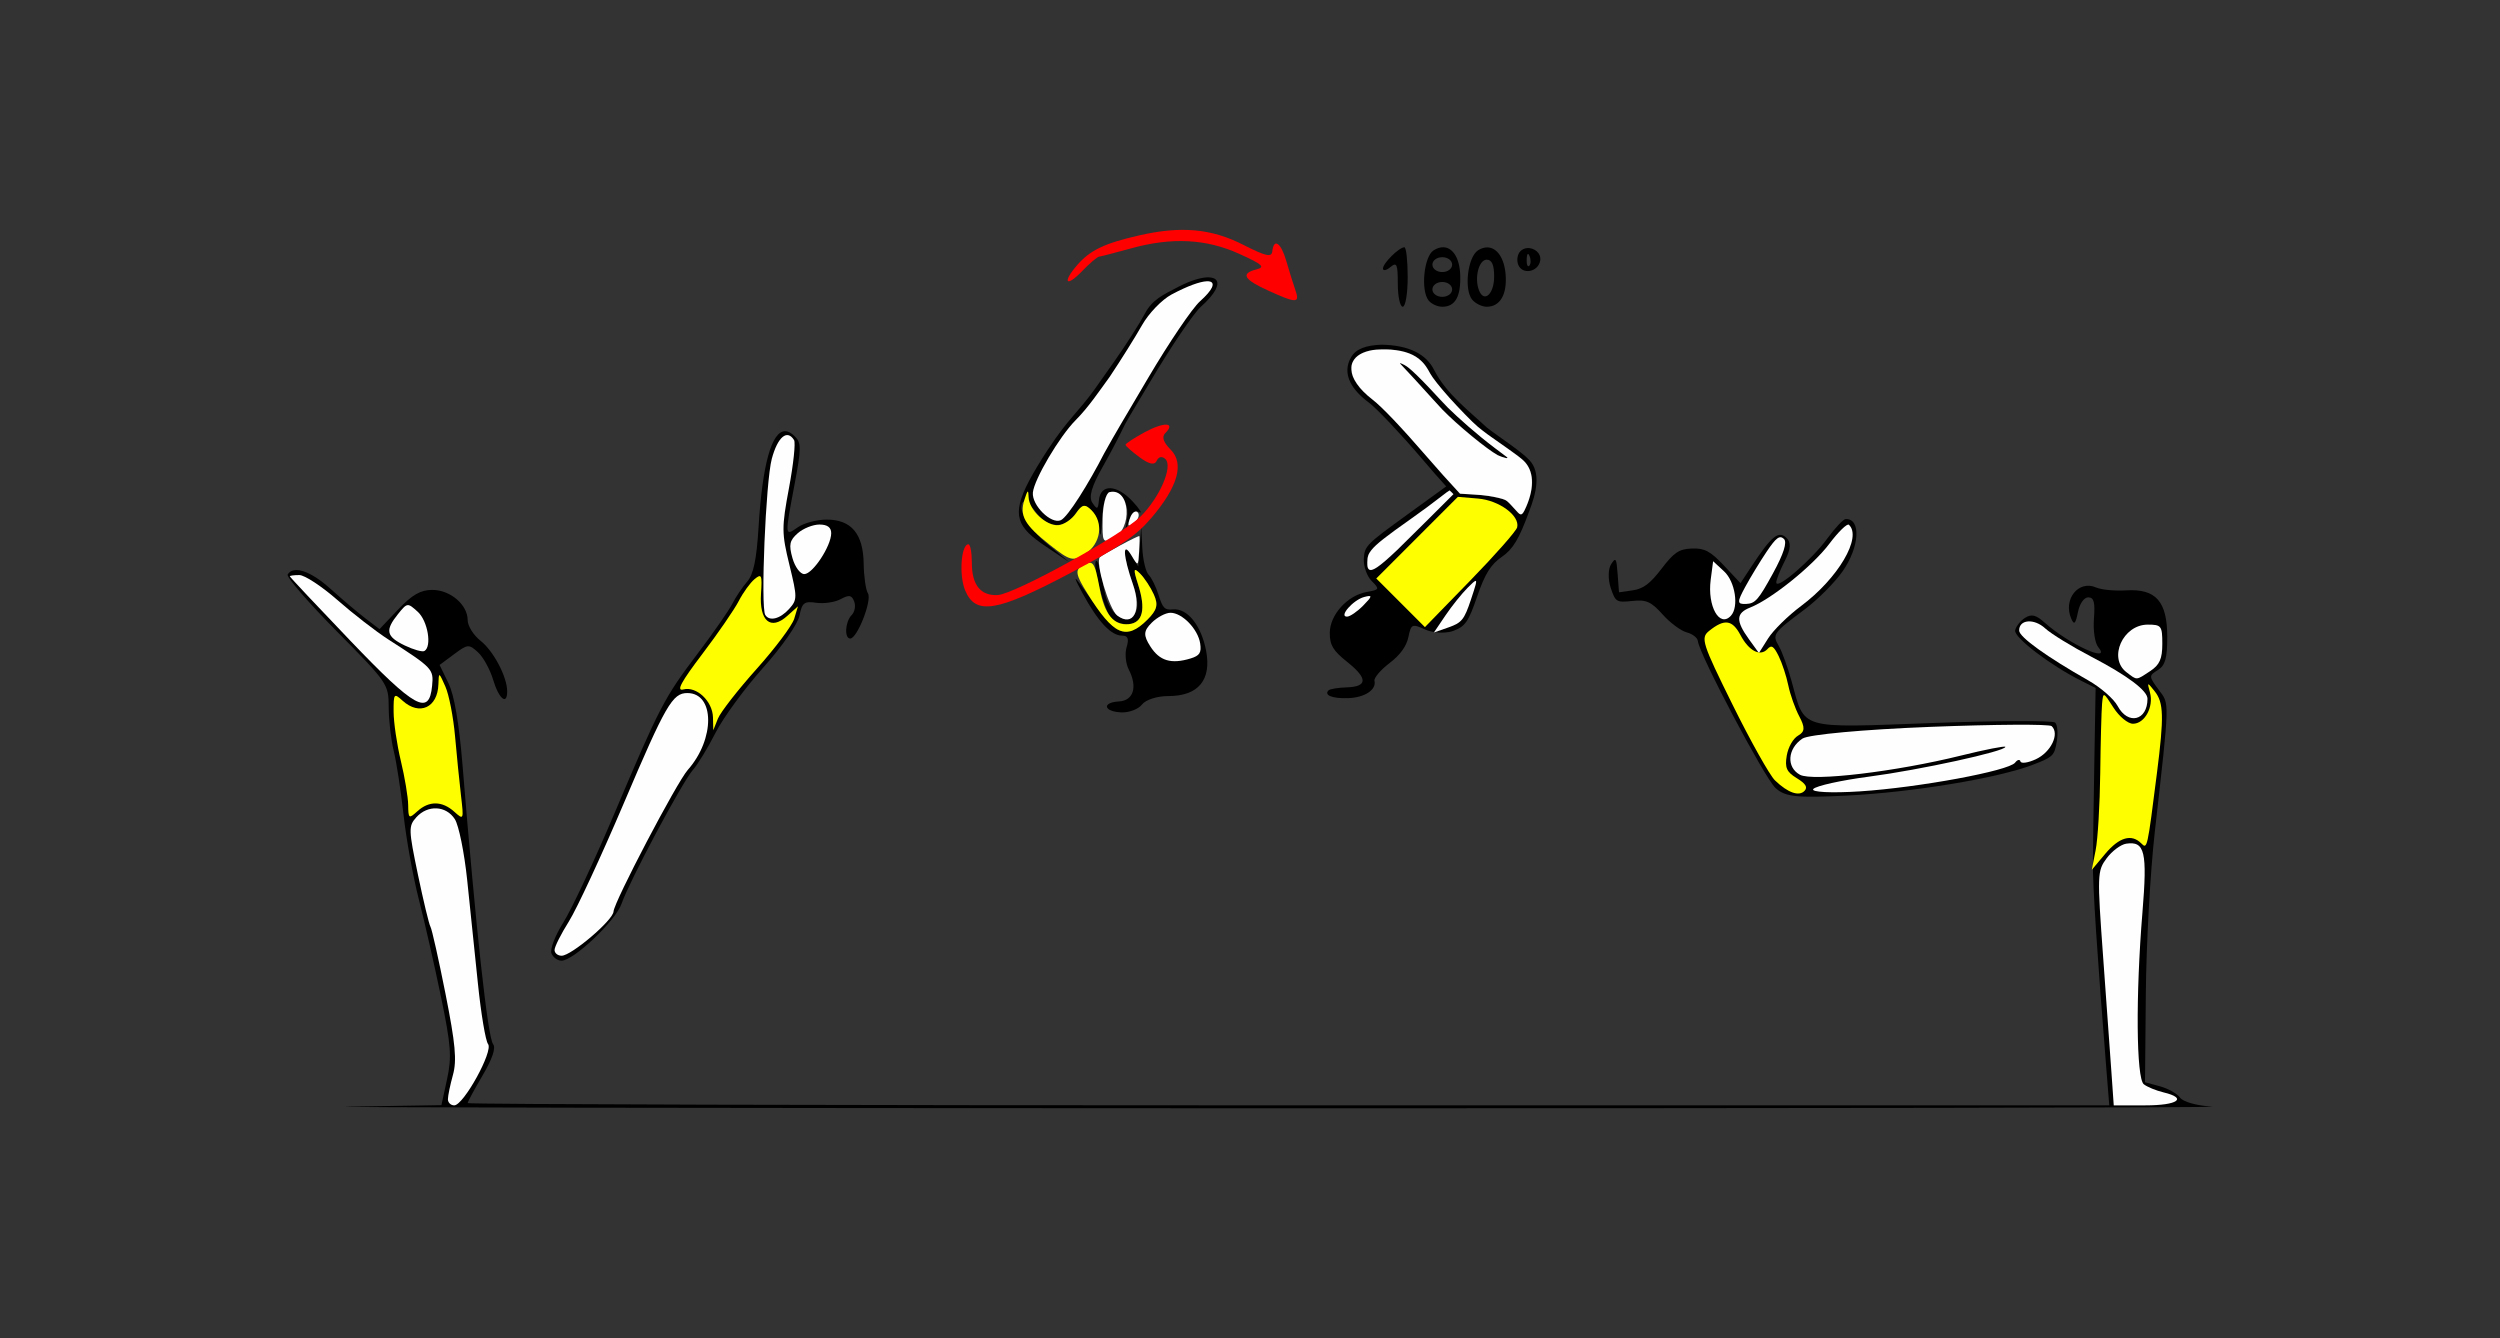 <?xml version="1.0" encoding="UTF-8" standalone="no"?>
<!-- Created with Inkscape (http://www.inkscape.org/) -->

<svg
   xmlns:dc="http://purl.org/dc/elements/1.1/"
   xmlns:cc="http://creativecommons.org/ns#"
   xmlns:rdf="http://www.w3.org/1999/02/22-rdf-syntax-ns#"
   xmlns:svg="http://www.w3.org/2000/svg"
   xmlns="http://www.w3.org/2000/svg"
   xmlns:sodipodi="http://sodipodi.sourceforge.net/DTD/sodipodi-0.dtd"
   xmlns:inkscape="http://www.inkscape.org/namespaces/inkscape"
   id="svg3908"
   version="1.1"
   inkscape:version="0.91 r13725"
   width="472.897"
   height="253.125"
   viewBox="0 0 472.897 253.125"
   sodipodi:docname="fx820102.svg">
  <rect x="0" y="0" width="472.897" height="253.125" fill="#333333" stroke="none"/>
  <defs
     id="defs3912" />
  <sodipodi:namedview
     pagecolor="#929292"
     bordercolor="#666666"
     borderopacity="1"
     objecttolerance="10"
     gridtolerance="10"
     guidetolerance="10"
     inkscape:pageopacity="0"
     inkscape:pageshadow="2"
     inkscape:window-width="1683"
     inkscape:window-height="862"
     id="namedview3910"
     showgrid="false"
     inkscape:zoom="1.7225457"
     inkscape:cx="268.48098"
     inkscape:cy="112.71623"
     inkscape:window-x="0"
     inkscape:window-y="0"
     inkscape:window-maximized="0"
     inkscape:current-layer="svg3908" />
  <g
     id="g5211"
     transform="translate(1.6259528e-6,1.495)">
    <path
       sodipodi:nodetypes="sssccccscccsssscssssssssscssss"
       inkscape:connector-curvature="0"
       id="path5207"
       d="m 228.668,50.965 c -1.202,-0.047 -3.285,0.516 -5.599,1.706 -3.284,1.69 -5.139,2.579 -6.504,5.151 -0.998,1.88 -3.578,5.917 -5.734,8.973 l -3.791,5.375 c -3.127,4.328 -4.937,5.486 -8.713,11.221 -0.058,0.09 -0.107,0.143 -0.162,0.223 -5.826,9.051 -6.89,12.437 -3.598,15.721 0.827,0.825 1.927,1.649 3.289,2.561 l 4.402,2.947 -3.988,-3.299 c -3.756,-3.105 -5.952,-6.876 -4.721,-8.107 0.303,-0.303 1.349,0.525 2.328,1.842 2.353,3.166 5.331,3.376 7.455,0.523 1.352,-1.816 1.93,-1.98 3.055,-0.855 0.762,0.762 1.494,2.579 1.625,4.033 0.132,1.455 0.33,0.454 0.441,-2.223 0.111,-2.677 0.75,-4.997 1.422,-5.156 2.046,-0.486 3.771,2.076 3.326,4.943 -0.406,2.614 -0.392,2.633 0.381,0.494 0.586,-1.621 1.108,-2.067 1.939,-1.652 0.626,0.312 0.043,-0.61 -1.295,-2.053 -2.982,-3.215 -6.06,-3.321 -6.354,-0.217 -0.168,1.776 -0.336,1.843 -1.236,0.504 -0.74,-1.102 -0.165,-3.088 1.984,-6.875 1.668,-2.938 2.991,-5.537 4.22,-8.044 1.164,-2.105 2.524,-4.251 4.676,-7.898 3.882,-6.578 8.233,-13.015 9.668,-14.301 1.38,-1.237 2.278,-2.305 2.736,-3.166 0.773,-1.453 0.292,-2.31 -1.254,-2.371 z"
       style="fill:#000000" />
    <path
       id="path4246"
       d="m 56.022,106.338 c -0.714,0.01 -1.268,0.283 -1.609,0.838 -0.281,0.457 3.9,5.292 9.291,10.746 9.684,9.797 9.802,9.97 9.824,14.404 0.012,2.468 0.441,6.176 0.953,8.238 0.512,2.062 1.346,7.49 1.852,12.062 0.506,4.572 1.8,11.744 2.877,15.938 1.077,4.193 2.961,12.477 4.188,18.406 1.928,9.321 2.084,11.446 1.164,15.684 l -1.062,4.9 -17.379,0.277 c -9.559,0.152 66.943,0.293 170.004,0.314 103.061,0.021 185.097,-0.118 182.305,-0.311 -3.027,-0.209 -5.479,-0.904 -6.074,-1.721 -0.549,-0.753 -2.261,-1.712 -3.803,-2.131 l -2.803,-0.76 0.152,-16.799 c 0.083,-9.239 0.839,-22.916 1.68,-30.393 2.881,-25.628 2.843,-24.215 0.734,-27.076 -1.867,-2.532 -1.869,-2.616 -0.135,-3.703 1.393,-0.873 1.775,-2.218 1.775,-6.26 0,-6.733 -2.148,-9.161 -7.789,-8.812 -2.142,0.132 -4.687,-0.112 -5.656,-0.541 -3.341,-1.48 -6.313,2.24 -4.713,5.9 0.546,1.25 0.814,0.99 1.258,-1.227 0.323,-1.614 1.156,-2.812 1.955,-2.812 1.067,0 1.319,0.941 1.076,4.021 -0.177,2.245 0.182,4.626 0.814,5.391 2.649,3.202 -5.577,-0.552 -10.119,-4.617 -1.666,-1.491 -2.501,-1.694 -3.738,-0.912 -0.876,0.554 -1.714,1.619 -1.861,2.367 -0.26,1.321 6.614,6.573 12.418,9.49 l 2.803,1.41 -0.24,13.924 c -0.133,7.659 -0.257,16.246 -0.277,19.082 -0.032,4.549 0.79,17.153 2.555,39.141 l 0.545,6.797 -155.262,0 c -85.395,0 -155.264,-0.193 -155.264,-0.428 0,-0.235 1.277,-2.599 2.838,-5.254 1.851,-3.15 2.536,-5.2 1.973,-5.9 -1.006,-1.251 -3.233,-21.56 -5.771,-52.637 -0.659,-8.066 -1.562,-13.355 -2.672,-15.639 l -1.676,-3.449 2.725,-2.021 c 2.603,-1.931 2.806,-1.947 4.531,-0.381 0.993,0.902 2.29,3.258 2.881,5.236 1.073,3.592 2.648,4.879 2.648,2.162 0,-2.719 -2.582,-7.627 -5.027,-9.557 -1.347,-1.063 -2.449,-2.822 -2.449,-3.908 0,-2.916 -3.281,-5.725 -6.688,-5.725 -2.219,0 -3.819,0.919 -6.467,3.711 l -3.518,3.709 -2.645,-2.014 c -1.455,-1.108 -4.425,-3.622 -6.598,-5.586 -2.599,-2.349 -4.952,-3.601 -6.523,-3.578 z"
       style="fill:#000000"
       inkscape:connector-curvature="0" />
    <path
       id="path4327"
       d="m 84.727,206.423 c 0.003,-0.645 0.433,-2.715 0.955,-4.601 0.755,-2.728 0.467,-5.864 -1.411,-15.33 -1.298,-6.546 -2.578,-12.253 -2.843,-12.684 -0.265,-0.43 -1.333,-4.869 -2.373,-9.864 -1.781,-8.553 -1.798,-9.184 -0.304,-10.84 2.159,-2.393 5.627,-2.226 7.284,0.35 0.746,1.16 1.797,6.328 2.334,11.484 0.538,5.156 1.456,14.016 2.041,19.688 0.585,5.672 1.445,10.788 1.911,11.368 1.045,1.301 -4.632,11.601 -6.395,11.601 -0.663,0 -1.203,-0.527 -1.2,-1.172 z"
       style="fill:#fefefe"
       inkscape:connector-curvature="0" />
    <path
       id="path4325"
       d="m 399.424,201.736 c -0.225,-3.223 -0.942,-13.18 -1.593,-22.127 -1.142,-15.706 -1.119,-16.354 0.658,-18.75 1.012,-1.365 2.676,-2.608 3.697,-2.762 3.535,-0.532 4.021,1.522 3.076,12.99 -1.296,15.718 -1.174,31.387 0.253,32.515 0.643,0.508 2.325,1.2 3.738,1.539 4.6,1.102 2.713,2.455 -3.425,2.455 l -5.995,0 -0.41,-5.859 z"
       style="fill:#fefefe"
       inkscape:connector-curvature="0" />
    <path
       id="path4315"
       d="m 400.568,132.049 c -0.711,-1.332 -3.2,-3.504 -5.532,-4.828 -7.844,-4.451 -13.07,-8.211 -13.094,-9.421 -0.043,-2.13 2.809,-2.378 4.93,-0.428 1.13,1.039 5.081,3.465 8.778,5.39 6.741,3.51 10.567,6.377 10.567,7.917 0,4.149 -3.689,5.043 -5.649,1.369 z"
       style="fill:#fefefe"
       inkscape:connector-curvature="0" />
    <path
       id="path4313"
       d="m 66.268,119.701 c -6.294,-6.572 -11.446,-12.055 -11.449,-12.183 -0.002,-0.129 0.812,-0.234 1.811,-0.234 0.998,0 4.235,2.125 7.194,4.722 2.958,2.597 7.294,5.953 9.634,7.458 8.401,5.403 8.586,5.599 8.28,8.764 -0.556,5.753 -3.179,4.307 -15.469,-8.525 z"
       style="fill:#fefefe"
       inkscape:connector-curvature="0" />
    <path
       id="path4305"
       d="m 402.245,125.665 c -3.517,-2.678 -0.689,-9.007 4.025,-9.007 2.573,0 2.751,0.236 2.751,3.642 0,2.837 -0.509,3.977 -2.304,5.156 -2.718,1.787 -2.419,1.773 -4.472,0.209 z"
       style="fill:#fefefe"
       inkscape:connector-curvature="0" />
    <path
       id="path4301"
       d="m 76.544,120.594 c -3.496,-1.685 -3.744,-2.853 -1.257,-5.933 1.754,-2.173 1.808,-2.179 3.738,-0.427 1.89,1.716 2.712,6.559 1.257,7.413 -0.386,0.226 -2.068,-0.247 -3.738,-1.052 z"
       style="fill:#fefefe"
       inkscape:connector-curvature="0" />
    <path
       id="path4343"
       d="m 396.413,159.305 c 0.404,-2.057 0.793,-8.592 0.865,-14.522 0.072,-5.93 0.227,-11.836 0.345,-13.125 0.212,-2.321 0.233,-2.314 2.159,0.703 1.07,1.676 2.73,3.047 3.69,3.047 2.214,0 3.955,-3.192 3.216,-5.895 -0.553,-2.02 -0.529,-2.026 0.883,-0.254 1.718,2.156 1.791,4.765 0.434,15.475 -1.832,14.455 -1.829,14.444 -2.974,13.296 -1.834,-1.84 -4.17,-1.16 -6.803,1.978 l -2.548,3.038 0.734,-3.741 z"
       style="fill:#fefe00"
       inkscape:connector-curvature="0" />
    <path
       id="path4341"
       d="m 77.211,150.787 c -0.018,-1.498 -0.643,-5.255 -1.387,-8.348 -0.745,-3.094 -1.361,-7.272 -1.369,-9.286 -0.014,-3.488 0.066,-3.587 1.695,-2.109 3.191,2.897 6.638,1.327 6.778,-3.089 0.075,-2.372 0.086,-2.369 1.321,0.422 0.685,1.547 1.506,5.766 1.825,9.375 0.319,3.609 0.827,8.672 1.128,11.25 0.538,4.597 0.513,4.656 -1.274,3.047 -2.287,-2.059 -4.77,-2.091 -6.975,-0.089 -1.618,1.469 -1.711,1.407 -1.742,-1.172 z"
       style="fill:#fefe00"
       inkscape:connector-curvature="0" />
    <g
       transform="translate(4.899,-3.523)"
       id="g4546">
      <path
         inkscape:connector-curvature="0"
         style="fill:#000000"
         d="m 143.592,83.594 c -2.528,0.028 -4.28,6.284 -5,18.125 -0.373,6.136 -0.959,8.949 -2.146,10.312 -0.898,1.031 -2.172,2.93 -2.832,4.219 -0.66,1.289 -3.594,5.508 -6.521,9.375 -6.36,8.402 -7.179,9.978 -15.855,30.469 -3.711,8.766 -8.013,17.942 -9.559,20.393 -1.546,2.451 -2.569,5.087 -2.273,5.859 0.295,0.772 1.156,1.404 1.912,1.404 2.282,0 10.256,-7.565 11.355,-10.773 1.438,-4.196 11.492,-23.051 13.502,-25.32 0.913,-1.031 2.841,-4.195 4.283,-7.031 1.442,-2.836 5.481,-8.356 8.973,-12.266 3.635,-4.07 6.587,-8.302 6.906,-9.902 0.485,-2.432 0.897,-2.745 3.172,-2.41 1.438,0.212 3.509,-0.096 4.604,-0.684 1.621,-0.87 2.098,-0.788 2.568,0.441 0.318,0.83 0.102,1.986 -0.48,2.57 -1.234,1.238 -1.425,4.438 -0.266,4.438 1.32,0 4.152,-7.236 3.346,-8.545 -0.409,-0.664 -0.772,-3.188 -0.807,-5.609 -0.082,-5.666 -2.332,-8.346 -7.008,-8.346 -1.862,0 -4.32,0.656 -5.463,1.459 -2.474,1.738 -2.472,1.772 -0.613,-8.057 1.297,-6.856 1.305,-7.902 0.072,-9.139 -0.663,-0.665 -1.286,-0.989 -1.869,-0.982 z"
         id="path4253" />
      <path
         inkscape:connector-curvature="0"
         style="fill:#fefefe"
         d="m 100,181.723 c 0,-0.599 1.218,-3.025 2.707,-5.391 1.489,-2.365 6.176,-12.453 10.415,-22.416 7.894,-18.553 9.185,-20.791 11.991,-20.791 5.212,0 5.268,8.693 0.094,14.531 -2.097,2.366 -13.972,25.011 -14.052,26.797 -0.073,1.634 -7.972,8.359 -9.817,8.359 -0.736,0 -1.338,-0.49 -1.338,-1.09 z"
         id="path4323" />
      <path
         inkscape:connector-curvature="0"
         style="fill:#fefefe"
         d="m 139.859,118.35 c -0.903,-1.466 0.087,-25.244 1.23,-29.522 1.11,-4.154 2.912,-5.669 4.219,-3.547 0.307,0.498 -0.123,4.552 -0.955,9.009 -1.408,7.539 -1.403,8.554 0.074,14.601 1.509,6.178 1.506,6.589 -0.069,8.335 -1.699,1.883 -3.72,2.389 -4.499,1.125 z"
         id="path4299" />
      <path
         inkscape:connector-curvature="0"
         style="fill:#fefefe"
         d="m 144.995,107.578 c -0.709,-2.533 -0.539,-3.323 1.011,-4.688 1.025,-0.902 2.869,-1.641 4.097,-1.641 1.505,0 2.232,0.535 2.229,1.641 -0.006,2.434 -3.498,7.734 -5.096,7.734 -0.769,0 -1.77,-1.36 -2.242,-3.047 z"
         id="path4289" />
      <path
         inkscape:connector-curvature="0"
         style="fill:#fefe00"
         d="m 129.966,137.723 c -0.075,-3.063 -3.12,-5.932 -5.605,-5.28 -1.38,0.362 -0.445,-1.388 3.567,-6.679 2.99,-3.943 6.102,-8.466 6.917,-10.051 0.815,-1.584 2.154,-3.441 2.977,-4.127 1.337,-1.113 1.468,-0.821 1.23,2.75 -0.344,5.159 1.827,7.011 4.943,4.218 l 2.048,-1.836 -0.706,2.344 c -0.388,1.289 -3.598,5.575 -7.132,9.523 -3.534,3.949 -6.82,8.168 -7.303,9.375 l -0.877,2.195 -0.059,-2.433 z"
         id="path4337" />
    </g>
    <path
       inkscape:connector-curvature="0"
       id="path3922"
       d="m 239.947,53.499 c -4.696,-2.132 -5.328,-3.244 -2.294,-4.033 1.727,-0.449 1.208,-0.922 -3.225,-2.937 -6.256,-2.844 -12.748,-3.178 -20.439,-1.053 -3.015,0.833 -5.763,1.546 -6.107,1.584 -0.344,0.038 -1.801,1.289 -3.237,2.778 -2.993,3.104 -3.749,2.113 -0.898,-1.178 2.45,-2.827 5.142,-4.12 11.713,-5.624 7.958,-1.822 13.693,-1.301 19.752,1.794 4.176,2.133 5.328,2.397 5.449,1.248 0.277,-2.622 1.65,-1.684 2.661,1.819 0.545,1.888 1.315,4.353 1.71,5.479 0.883,2.518 0.225,2.534 -5.086,0.123 z"
       style="fill:#fe0000" />
    <path
       inkscape:connector-curvature="0"
       id="path4271"
       d="m 273.067,45.278 c -0.584,-0.026 -1.22,0.157 -1.883,0.576 -1.845,1.166 -2.482,7.582 -0.943,9.504 0.516,0.645 1.676,1.172 2.578,1.172 2.446,0 3.532,-1.915 3.395,-5.992 -0.108,-3.208 -1.393,-5.181 -3.146,-5.26 z m -7.416,0.002 c -1.003,0 -4.047,3.015 -4.047,4.01 0,0.499 0.631,0.382 1.402,-0.26 1.212,-1.009 1.402,-0.58 1.402,3.166 0,2.383 0.42,4.334 0.934,4.334 0.519,0 0.936,-2.5 0.936,-5.625 0,-3.094 -0.282,-5.625 -0.627,-5.625 z m 15.779,0.025 c -0.58,-0.028 -1.199,0.144 -1.834,0.543 -1.967,1.236 -2.706,7.417 -1.115,9.34 0.61,0.737 1.848,1.342 2.75,1.342 2.536,0 3.887,-2.339 3.564,-6.168 -0.259,-3.073 -1.627,-4.972 -3.365,-5.057 z m 7.395,0.133 c -0.447,0.048 -0.882,0.235 -1.238,0.592 -0.548,0.549 -0.732,1.691 -0.408,2.537 0.748,1.956 3.744,1.435 4.158,-0.723 0.279,-1.453 -1.17,-2.551 -2.512,-2.406 z m 0.223,1.104 c 0.085,0.013 0.187,0.157 0.299,0.438 0.27,0.677 0.236,1.485 -0.074,1.797 -0.311,0.312 -0.531,-0.242 -0.49,-1.23 0.028,-0.683 0.124,-1.025 0.266,-1.004 z m -16.229,0.613 c 1.038,0 1.869,0.625 1.869,1.406 0,0.781 -0.831,1.406 -1.869,1.406 -1.038,0 -1.869,-0.625 -1.869,-1.406 0,-0.781 0.831,-1.406 1.869,-1.406 z m 8.412,0.469 c 0.973,0 1.402,0.981 1.402,3.203 0,3.324 -1.929,5.046 -2.877,2.568 -0.897,-2.345 -0.022,-5.771 1.475,-5.771 z m -8.412,4.219 c 1.038,0 1.869,0.625 1.869,1.406 0,0.781 -0.831,1.406 -1.869,1.406 -1.038,0 -1.869,-0.625 -1.869,-1.406 0,-0.781 0.831,-1.406 1.869,-1.406 z"
       style="fill:#000000" />
    <path
       id="path4430"
       d="m 209.614,132.58 c -0.619,-0.564 0.013,-1.284 2.041,-1.392 2.766,-0.147 3.562,-2.745 1.856,-6.045 -0.584,-1.13 -0.763,-3.035 -0.399,-4.232 0.484,-1.592 0.248,-2.175 -0.877,-2.173 -2.083,0.003 -4.563,-2.667 -7.489,-8.06 -1.553,-2.863 -1.704,-3.469 -0.413,-1.669 5.558,7.75 6.534,8.794 8.368,8.962 1.055,0.097 2.983,-0.89 4.285,-2.192 1.901,-1.901 2.152,-2.852 1.268,-4.826 -0.605,-1.352 -1.784,-3.139 -2.618,-3.972 -1.232,-1.23 -1.3,-0.841 -0.358,2.077 1.51,4.679 0.904,7.26 -1.763,7.512 -1.108,0.105 -2.605,-0.402 -3.33,-1.126 -1.202,-1.202 -3.573,-10.101 -2.876,-10.797 0.352,-0.352 0.815,1.281 1.608,5.678 0.734,4.074 3.624,6.431 5.538,4.517 0.95,-0.95 0.908,-2.774 -0.13,-5.744 -1.916,-5.48 -2.062,-8.483 -0.268,-5.504 l 1.25,2.073 0.284,-3.749 0.286,-3.747 0.203,4.03 c 0.112,2.217 0.651,4.483 1.2,5.036 0.549,0.554 1.4,2.291 1.89,3.859 0.768,2.454 1.143,2.828 2.691,2.682 2.747,-0.26 5.377,3.025 6.292,7.854 1.042,5.502 -1.497,8.543 -7.13,8.539 -2.143,-0.002 -4.304,0.692 -5.013,1.609 -0.686,0.886 -2.468,1.552 -3.962,1.48 -1.24,-0.06 -2.061,-0.343 -2.433,-0.681 z"
       style="fill:#000000"
       inkscape:connector-curvature="0" />
    <path
       sodipodi:nodetypes="sssccsccsscs"
       inkscape:connector-curvature="0"
       id="path4466"
       d="m 228.248,51.711 c -1.283,0.062 -3.596,0.875 -6.648,2.506 -1.824,0.975 -4.316,3.564 -5.582,5.801 -1.258,2.222 -3.99,6.592 -6.072,9.711 -2.086,2.857 -4.031,5.789 -6.494,8.27 -3.045,3.065 -7.839,11.183 -8.074,13.672 -0.228,2.409 3.452,6.055 5.285,5.236 1.325,-0.592 5.281,-6.954 8.184,-12.611 2.186,-3.94 3.493,-6.096 8.365,-14.354 3.91,-6.627 8.306,-13.123 9.77,-14.436 1.232,-1.105 1.966,-1.979 2.258,-2.609 0.383,-0.827 0.008,-1.234 -0.99,-1.186 z"
       style="fill:#fefefe" />
    <path
       id="path4454"
       d="m 209.877,91.599 c -0.672,0.16 -1.258,2.407 -1.303,4.993 -0.077,4.481 0.013,4.66 1.898,3.79 3.875,-1.787 3.338,-9.718 -0.596,-8.783 z"
       style="fill:#fefefe"
       inkscape:connector-curvature="0" />
    <path
       id="path4452"
       d="m 213.884,96.182 c -0.354,0.794 -0.522,1.566 -0.372,1.716 0.15,0.15 0.742,-0.197 1.316,-0.771 0.574,-0.574 0.741,-1.346 0.372,-1.716 -0.37,-0.37 -0.962,-0.023 -1.316,0.771 z"
       style="fill:#fefefe"
       inkscape:connector-curvature="0" />
    <path
       id="path4450"
       d="m 211.898,101.664 c -1.922,1.038 -3.651,2.044 -3.842,2.235 -0.913,0.913 1.755,9.897 3.278,11.04 3.044,2.283 4.699,-0.951 2.99,-5.839 -1.913,-5.471 -2.064,-8.491 -0.274,-5.497 1.235,2.067 1.244,2.062 1.422,-0.743 0.099,-1.552 0.121,-2.881 0.05,-2.952 -0.071,-0.071 -1.702,0.719 -3.623,1.757 z"
       style="fill:#fefefe"
       inkscape:connector-curvature="0" />
    <path
       id="path4446"
       d="m 221.402,114.416 c -0.917,0.001 -2.519,0.855 -3.561,1.896 -1.543,1.543 -1.589,2.369 -0.248,4.467 1.756,2.749 3.937,3.399 7.63,2.276 1.703,-0.518 2.069,-1.095 1.801,-2.836 -0.418,-2.722 -3.407,-5.806 -5.623,-5.803 z"
       style="fill:#fefefe"
       inkscape:connector-curvature="0" />
    <path
       id="path4492"
       d="m 203.541,95.589 c -0.776,1.142 -2.266,2.157 -3.311,2.255 -2.31,0.218 -5.597,-2.871 -5.662,-5.322 -0.039,-1.472 -0.175,-1.391 -0.772,0.456 -0.995,3.08 -0.041,4.789 4.811,8.618 3.82,3.014 4.37,3.154 6.654,1.69 2.974,-1.905 3.566,-5.899 1.223,-8.243 -1.259,-1.259 -1.78,-1.163 -2.942,0.545 z"
       style="fill:#fefe00"
       inkscape:connector-curvature="0" />
    <path
       id="path3946"
       d="m 215.278,109.059 c 1.51,4.679 0.904,7.261 -1.763,7.513 -2.861,0.27 -4.568,-1.832 -5.505,-6.78 -0.973,-5.137 -1.239,-5.475 -3.346,-4.239 -1.342,0.787 -1.164,1.704 1.006,5.181 4.973,7.97 7.349,9.013 11.37,4.991 1.843,-1.843 2.09,-2.813 1.213,-4.772 -0.605,-1.352 -1.783,-3.14 -2.617,-3.973 -1.232,-1.23 -1.299,-0.84 -0.357,2.078 z"
       style="fill:#fefe00"
       inkscape:connector-curvature="0" />
    <path
       id="path4506"
       d="m 216.586,80.231 c -2.037,1.1 -3.692,2.188 -3.679,2.419 0.013,0.231 1.215,1.295 2.671,2.365 1.824,1.341 2.831,1.534 3.239,0.62 0.343,-0.768 1.036,-0.882 1.646,-0.271 1.419,1.419 -1.089,7.218 -4.67,10.799 -3.513,3.513 -23.823,14.7 -27.044,14.896 -3.224,0.196 -4.919,-1.888 -4.913,-6.041 0.003,-1.957 -0.291,-3.558 -0.653,-3.557 -1.38,0.002 -1.805,5.849 -0.631,8.691 1.978,4.789 5.971,4.137 19.922,-3.256 9.484,-5.026 12.417,-7.021 15.311,-10.415 5.041,-5.912 6.279,-10.299 3.648,-12.93 -1.372,-1.372 -1.713,-2.413 -1.019,-3.107 2.052,-2.052 -0.189,-2.176 -3.827,-0.212 z"
       style="fill:#fe0000"
       inkscape:connector-curvature="0" />
    <g
       id="g5154">
      <path
         style="fill:#000000"
         d="m 255.609,66.008 c -0.938,1.571 -0.98,3.215 -0.15,4.861 0.645,1.281 1.817,2.562 3.502,3.812 1.461,1.084 5.999,5.889 10.086,10.678 1.634,1.914 3.129,3.658 4.514,5.154 l -7.314,5.301 c -7.765,5.627 -8.145,5.96 -8.271,8.412 -0.072,1.41 0.598,3.293 1.488,4.184 1.539,1.539 1.492,1.641 -0.934,2.072 -3.667,0.652 -6.985,4.33 -6.99,7.748 -0.004,2.315 0.623,3.358 3.297,5.488 3.925,3.127 3.884,4.679 -0.127,4.811 -1.614,0.053 -3.145,0.305 -3.4,0.561 -0.921,0.921 0.711,1.576 3.682,1.479 3.151,-0.103 5.402,-1.583 5.002,-3.289 -0.128,-0.544 1.14,-2.038 2.818,-3.32 2.042,-1.56 3.231,-3.195 3.598,-4.945 0.524,-2.496 0.672,-2.561 3.229,-1.408 0.477,0.215 1.051,0.364 1.654,0.459 l -0.057,0.086 0.186,-0.065 c 1.227,0.174 2.563,0.103 3.498,-0.248 2.256,-0.847 2.855,-1.718 4.514,-6.549 1.447,-4.217 2.576,-6.026 4.637,-7.438 2.096,-1.436 3.28,-3.393 5.141,-8.508 1.401,-3.562 2.328,-7.424 0.08,-9.812 -1.633,-1.742 -5.952,-4.499 -8.057,-6.168 -3.414,-3.181 -7.642,-6.366 -9.941,-10.838 -1.511,-3.097 -4.895,-4.734 -9.959,-4.818 -2.881,0.107 -4.79,0.755 -5.723,2.301 z m 6.248,-1.441 c 4.589,0.076 7.108,1.375 8.602,4.438 0.516,1.058 3.053,4.117 5.633,6.797 l 1.756,1.824 c 0.144,0.157 0.293,0.313 0.453,0.471 0.013,0.013 0.026,0.026 0.039,0.039 2.986,2.917 8.53,6.005 10.223,7.832 2.184,2.703 0.974,6.192 0.465,7.648 -0.958,2.357 -1.181,2.593 -1.936,1.838 -0.886,-0.901 -1.686,-2.016 -2.348,-2.35 -0.479,-0.26 -2.718,-0.828 -5.184,-0.984 l -3.404,-0.215 c -1.596,-1.701 -4.301,-4.692 -6.244,-6.967 -4.089,-4.787 -8.633,-9.592 -10.094,-10.676 -6.423,-4.766 -5.36,-9.818 2.039,-9.695 z m 12.363,26.646 c 0.247,0.259 0.491,0.51 0.73,0.75 l -7.582,7.582 c -7.59,7.59 -9.067,8.374 -8.713,4.631 0.145,-1.539 1.625,-2.906 7.91,-7.309 5.296,-3.709 6.17,-4.669 7.654,-5.654 z"
         id="path5133"
         inkscape:connector-curvature="0"
         sodipodi:nodetypes="cssscsssscsscssssscccssscccccccccccccccccssscccsscsc" />
      <path
         style="fill:#000000"
         d="m 264.851,67.208 c -0.06,0.033 0.164,0.272 0.636,0.737 0.584,0.575 3.411,3.668 6.281,6.873 3.171,3.542 10.508,9.477 11.998,9.985 1.232,0.432 1.842,0.508 1.003,-0.024 -1.012,-0.68 -9.66,-7.648 -12.148,-10.434 -2.865,-3.208 -5.879,-6.196 -6.701,-6.639 -0.664,-0.358 -1.009,-0.531 -1.069,-0.498 z"
         id="path4442"
         inkscape:connector-curvature="0"
         inkscape:transform-center-x="-4.5028912"
         inkscape:transform-center-y="5.3809073"
         sodipodi:nodetypes="cssccsscc" />
      <path
         inkscape:connector-curvature="0"
         style="fill:#fefefe"
         d="m 254.8,115.148 c 0.561,-0.005 1.95,-0.957 3.086,-2.116 1.748,-1.783 1.773,-2.029 0.164,-1.601 -2.1,0.558 -4.875,3.732 -3.25,3.717 z"
         id="path4468" />
      <path
         sodipodi:nodetypes="ssccssscccssscsssssssssscssssccsssssssssscsscccsscccsss"
         inkscape:connector-curvature="0"
         style="fill:#fefefe"
         d="m 261.287,64.613 c -0.651,0.015 -1.268,0.053 -1.602,0.109 -1.932,0.329 -3.205,1.067 -3.762,2.18 -0.245,0.489 -0.308,0.835 -0.279,1.518 0.037,0.889 0.341,1.679 1.033,2.689 0.672,0.981 1.643,1.96 2.953,2.979 1.833,1.425 5.446,5.22 10.141,10.65 2.058,2.381 4.634,5.258 6.182,6.906 l 0.23,0.246 1.77,0.107 c 2.064,0.124 2.648,0.176 3.592,0.316 1.301,0.194 2.741,0.538 3.176,0.76 0.363,0.185 0.713,0.509 1.533,1.422 0.848,0.944 1.043,1.143 1.219,1.24 0.39,0.215 0.671,-0.104 1.227,-1.395 1.611,-3.74 1.429,-6.862 -0.508,-8.695 -0.52,-0.493 -1.478,-1.223 -2.977,-2.27 -3.923,-2.739 -4.46,-3.132 -5.725,-4.188 -0.938,-0.783 -3.6,-3.505 -5.389,-5.512 -1.707,-1.914 -3.13,-3.71 -3.549,-4.479 -0.661,-1.213 -1.018,-1.726 -1.615,-2.32 -1.32,-1.315 -3.158,-2.018 -5.832,-2.232 -0.479,-0.038 -1.167,-0.048 -1.818,-0.033 z m 3.598,2.578 c 0.059,0.012 0.159,0.053 0.295,0.114 0.7,0.313 1.103,0.587 1.868,1.272 1.208,1.081 2.757,2.662 5.14,5.249 0.648,0.704 1.428,1.525 1.735,1.828 1.85,1.824 5.405,5.025 8.854,7.61 1.03,0.772 1.995,1.495 2.145,1.607 0.149,0.112 0.257,0.226 0.24,0.254 -0.031,0.051 -0.171,0.055 -0.357,0.014 -0.428,-0.096 -1.194,-0.366 -1.506,-0.533 -1.981,-1.06 -7.644,-5.704 -10.473,-8.63 -0.279,-0.288 -1.257,-1.355 -2.174,-2.371 -2.346,-2.599 -4.348,-4.778 -5.113,-5.568 -0.647,-0.668 -0.831,-0.882 -0.654,-0.845 z m 9.312,24.09 c -0.065,0 -0.725,0.483 -1.785,1.309 -1.542,1.2 -3.45,2.609 -5.311,3.924 -5.096,3.6 -6.77,4.916 -7.67,6.035 -0.605,0.751 -0.775,1.268 -0.783,2.354 -0.005,0.763 0.055,1.055 0.268,1.268 0.554,0.554 1.95,-0.391 5.357,-3.623 0.567,-0.538 3.197,-3.136 5.844,-5.773 l 4.812,-4.795 -0.348,-0.35 c -0.191,-0.192 -0.363,-0.348 -0.385,-0.348 z m 4.879,17.113 c -0.221,0.064 -0.691,0.527 -1.441,1.275 -1.118,1.115 -3.016,3.479 -4.217,5.254 l -2.184,3.227 2.795,-0.979 c 2.475,-0.867 2.956,-1.467 4.215,-5.254 0.875,-2.631 1.2,-3.63 0.832,-3.523 z"
         id="path4460" />
      <path
         inkscape:connector-curvature="0"
         style="fill:#fefe00"
         d="m 278.114,108.32 c 4.717,-4.846 8.71,-9.375 8.874,-10.065 0.524,-2.208 -3.41,-5.104 -7.391,-5.441 l -3.826,-0.323 -7.719,7.719 -7.719,7.719 4.602,4.602 4.602,4.602 8.576,-8.811 z"
         id="path4494" />
    </g>
    <g
       transform="matrix(0.734,0.68,0.68,-0.734,-66.955,203.369)"
       id="g5064">
      <path
         inkscape:connector-curvature="0"
         style="fill:#000000"
         d="m 257.396,314.506 c -2.821,0 -27.837,8.782 -29.609,10.395 -0.464,0.422 -1.668,0.325 -2.674,-0.215 -1.006,-0.54 -3.559,-0.817 -5.672,-0.615 -3.207,0.307 -4.185,-0.026 -5.916,-2.02 -1.974,-2.273 -2.202,-2.32 -4.693,-0.951 -1.44,0.791 -2.771,2.268 -2.959,3.281 -0.306,1.654 -0.084,1.604 2.176,-0.5 l 2.518,-2.344 1.658,2.051 c 1.261,1.56 1.551,3.16 1.213,6.688 -0.372,3.888 -0.109,4.973 1.619,6.707 1.681,1.686 2.905,2.008 6.625,1.748 l 4.562,-0.318 -0.629,3.75 c -1.126,6.724 -0.898,8.438 1.117,8.438 1.32,0 2.111,-0.972 2.803,-3.439 0.53,-1.891 1.249,-3.723 1.596,-4.07 1.014,-1.015 1.993,7.751 1.414,12.656 -0.292,2.474 -0.275,4.753 0.037,5.066 2.096,2.102 5.535,-2.071 6.299,-7.643 0.352,-2.565 0.188,-7.118 -0.365,-10.117 -1.358,-7.37 -1.315,-7.702 1.098,-8.428 1.157,-0.348 3.996,-1.808 6.309,-3.244 8.17,-5.074 6.819,-5.734 24.695,12.092 8.843,8.818 16.569,16.033 17.166,16.033 0.597,0 1.795,-1.085 2.662,-2.412 1.495,-2.289 1.477,-2.614 -0.346,-6.328 -3.085,-6.286 -13.086,-19.198 -21.732,-28.057 -6.734,-6.899 -8.479,-8.203 -10.971,-8.203 z"
         id="path4962" />
      <path
         inkscape:connector-curvature="0"
         style="fill:#fefefe"
         d="m 233.501,355.297 c 0.536,-5.207 -0.915,-15.109 -2.785,-19.013 -1.255,-2.619 -0.318,-3.711 3.916,-4.56 l 3.139,-0.63 -0.603,3.225 c -0.332,1.774 -0.149,5.692 0.407,8.706 1.586,8.607 -0.338,17.418 -3.803,17.418 -0.44,0 -0.562,-2.316 -0.271,-5.147 z"
         id="path5010" />
      <path
         inkscape:connector-curvature="0"
         style="fill:#fefefe"
         d="m 271.019,342.865 c -8.949,-8.97 -15.903,-16.708 -16.218,-18.047 -0.783,-3.325 1.423,-6.058 4.303,-5.333 2.62,0.66 12.916,12.76 19.857,23.337 2.607,3.973 4.877,7.086 5.044,6.918 0.584,-0.586 -8.903,-14.201 -15.057,-21.61 -3.412,-4.107 -6.186,-8.115 -6.165,-8.906 0.021,-0.796 3.046,1.734 6.776,5.668 7.663,8.082 18.016,21.974 17.824,23.918 -0.07,0.715 0.196,1.099 0.592,0.853 0.396,-0.246 1.225,0.775 1.842,2.269 1.208,2.925 0.061,6.636 -2.051,6.636 -0.594,0 -8.13,-7.066 -16.747,-15.703 z"
         id="path5006" />
      <path
         inkscape:connector-curvature="0"
         style="fill:#fefefe"
         d="m 225.821,346.146 c 0.344,-2.191 1.043,-5.625 1.555,-7.63 0.82,-3.214 1.093,-3.482 2.31,-2.262 1.216,1.22 1.195,2.123 -0.184,7.63 -1.039,4.15 -2.024,6.246 -2.934,6.246 -1.087,0 -1.241,-0.823 -0.746,-3.984 z"
         id="path4996" />
      <path
         inkscape:connector-curvature="0"
         style="fill:#fefefe"
         d="m 221.674,335.058 c 2.922,-4.116 7.425,-5.567 7.425,-2.392 0,2.281 -3.772,5.278 -6.642,5.278 l -2.831,0 2.048,-2.886 z"
         id="path4982" />
      <path
         inkscape:connector-curvature="0"
         style="fill:#fefe00"
         d="m 238.444,332.734 c 0,-2.006 -2.323,-2.643 -5.538,-1.518 -3.118,1.09 -4.347,0.217 -4.885,-3.47 -0.301,-2.068 0.615,-2.586 12.759,-7.214 7.196,-2.742 14.206,-5.009 15.578,-5.037 3.387,-0.07 5.45,0.826 5.45,2.369 0,0.916 -0.777,1.127 -2.717,0.737 -2.21,-0.443 -3.009,-0.098 -4.283,1.853 -0.886,1.356 -1.316,3.188 -0.991,4.216 0.45,1.424 -0.049,2.037 -2.3,2.824 -1.582,0.553 -4.064,1.854 -5.516,2.892 -1.452,1.037 -3.747,2.308 -5.099,2.824 -1.981,0.755 -2.459,0.663 -2.459,-0.475 z"
         id="path3524" />
    </g>
  </g>
</svg>
